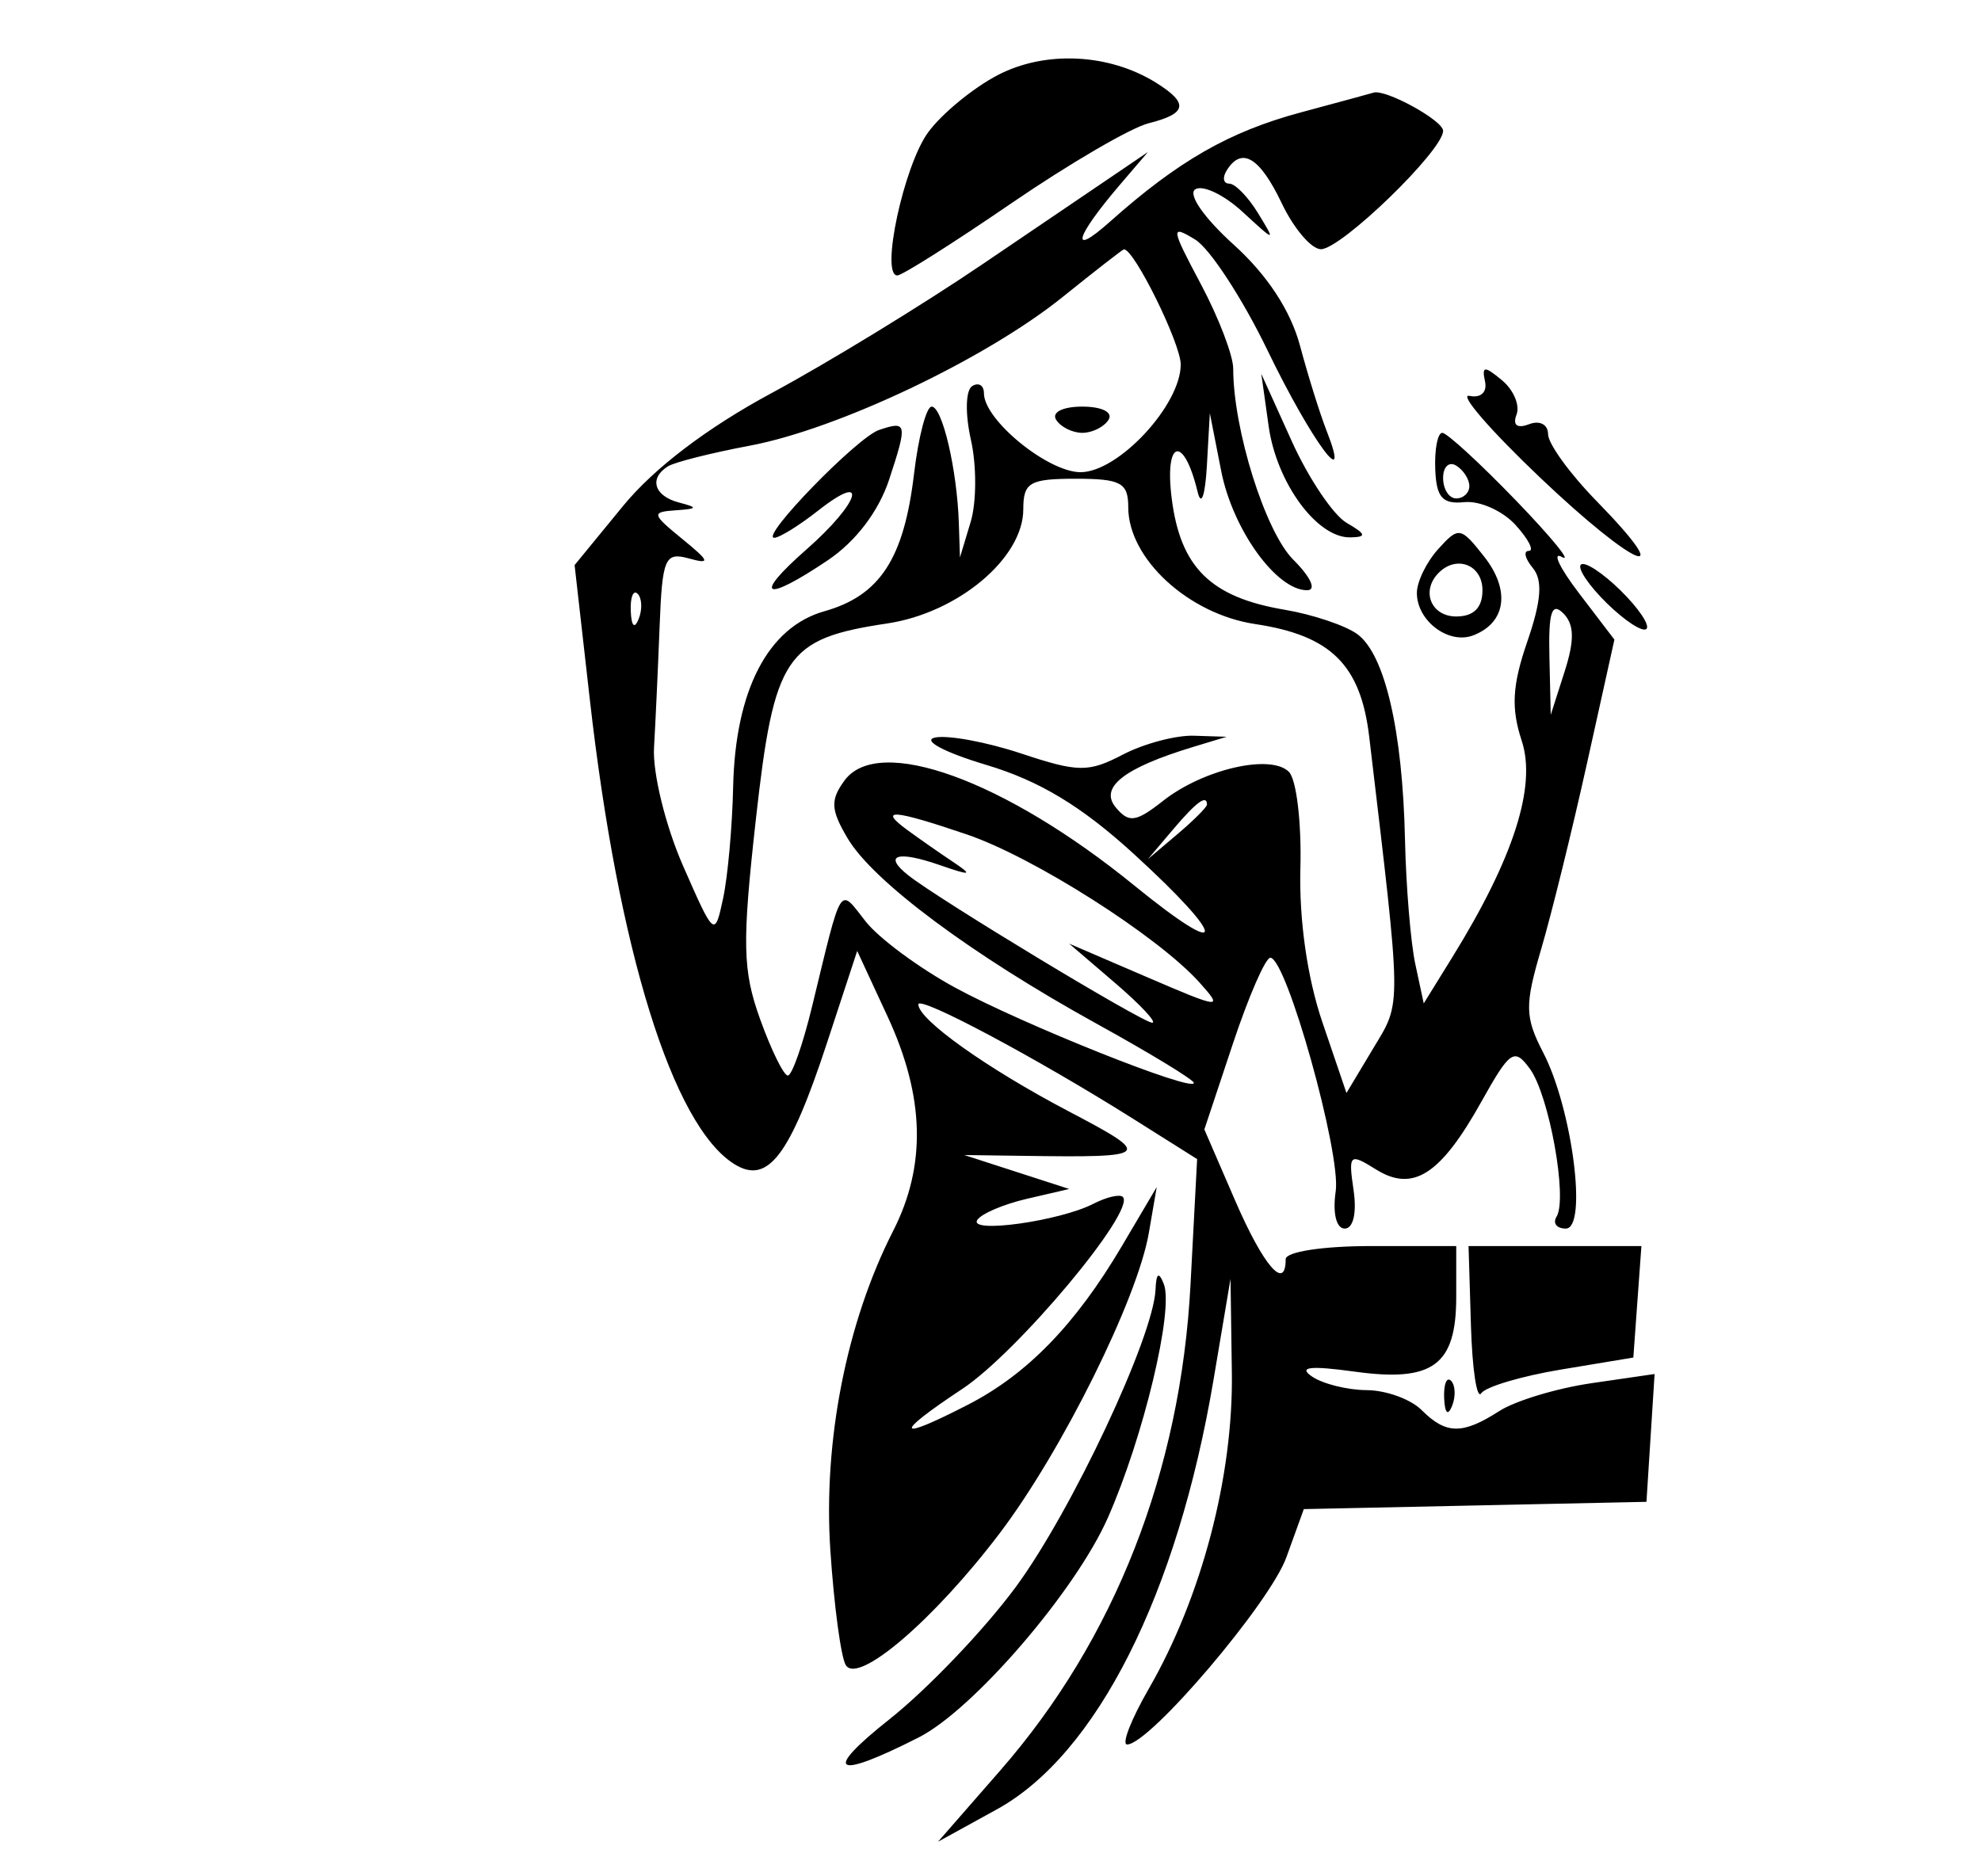 <svg xmlns="http://www.w3.org/2000/svg" width="151" height="143" viewBox="0 0 151 143" version="1.1">
	<path d="M 76.071 5.716 C 74.185 6.697, 71.790 8.664, 70.748 10.087 C 68.896 12.616, 67.089 21, 68.397 21 C 68.760 21, 72.667 18.528, 77.078 15.507 C 81.490 12.485, 86.202 9.736, 87.550 9.398 C 90.488 8.661, 90.633 7.877, 88.123 6.309 C 84.547 4.076, 79.685 3.837, 76.071 5.716 M 99.146 8.572 C 93.697 10.038, 89.801 12.271, 84.595 16.911 C 81.491 19.678, 81.936 18.090, 85.399 14.046 L 87.500 11.591 85.357 13.046 C 84.179 13.846, 79.454 17.050, 74.857 20.166 C 70.261 23.282, 63.052 27.687, 58.838 29.955 C 53.915 32.605, 49.858 35.687, 47.488 38.580 L 43.798 43.083 44.954 53.291 C 47.124 72.462, 51.273 85.816, 55.971 88.750 C 58.521 90.343, 60.202 88.143, 63.040 79.500 L 65.339 72.500 67.656 77.500 C 70.487 83.606, 70.622 88.861, 68.077 93.850 C 64.526 100.810, 62.740 109.889, 63.292 118.185 C 63.572 122.412, 64.103 126.357, 64.470 126.951 C 65.404 128.463, 71.218 123.477, 76.213 116.880 C 80.951 110.623, 86.701 99.037, 87.569 94 L 88.171 90.500 85.515 95 C 81.990 100.969, 78.307 104.768, 73.790 107.092 C 68.251 109.941, 68.054 109.400, 73.352 105.890 C 77.582 103.088, 86.615 92.282, 85.587 91.254 C 85.358 91.025, 84.345 91.262, 83.336 91.780 C 80.769 93.097, 73.841 94.066, 74.489 93.018 C 74.783 92.543, 76.480 91.815, 78.261 91.401 L 81.500 90.649 77.500 89.354 L 73.500 88.060 78 88.123 C 87.814 88.260, 87.940 88.134, 81.407 84.701 C 75.221 81.451, 70 77.732, 70 76.576 C 70 75.860, 78.992 80.650, 86.375 85.299 L 91.250 88.369 90.746 97.934 C 89.997 112.151, 84.976 124.981, 76.249 134.975 L 71.500 140.414 75.982 137.948 C 83.589 133.761, 89.749 121.541, 92.504 105.172 L 93.795 97.500 93.897 104.645 C 94.011 112.559, 91.594 121.761, 87.566 128.750 C 86.218 131.088, 85.475 133, 85.913 133 C 87.618 133, 96.791 122.220, 98.051 118.735 L 99.382 115.055 112.441 114.778 L 125.500 114.500 125.810 109.627 L 126.120 104.755 121.310 105.455 C 118.664 105.841, 115.503 106.796, 114.285 107.578 C 111.470 109.386, 110.226 109.369, 108.357 107.500 C 107.532 106.675, 105.652 105.993, 104.179 105.985 C 102.705 105.976, 100.825 105.508, 100 104.943 C 98.931 104.212, 99.867 104.106, 103.259 104.574 C 109.226 105.396, 111 104.091, 111 98.878 L 111 95 104.500 95 C 100.833 95, 98 95.436, 98 96 C 98 98.480, 96.305 96.514, 94.150 91.537 L 91.801 86.109 93.982 79.554 C 95.182 75.949, 96.464 73.008, 96.832 73.018 C 98.067 73.051, 102.234 87.949, 101.813 90.823 C 101.569 92.484, 101.855 93.667, 102.500 93.667 C 103.152 93.667, 103.429 92.470, 103.176 90.746 C 102.771 87.986, 102.865 87.898, 104.877 89.155 C 107.701 90.919, 109.797 89.577, 112.906 84.012 C 115.104 80.079, 115.425 79.860, 116.615 81.488 C 118.082 83.495, 119.503 91.377, 118.647 92.762 C 118.339 93.260, 118.658 93.667, 119.354 93.667 C 121.022 93.667, 119.851 84.547, 117.633 80.257 C 116.229 77.541, 116.211 76.648, 117.478 72.348 C 118.263 69.681, 119.840 63.284, 120.982 58.132 L 123.057 48.764 120.347 45.211 C 118.857 43.257, 118.281 42.024, 119.069 42.471 C 119.856 42.919, 118.267 40.971, 115.538 38.143 C 112.808 35.314, 110.288 33, 109.937 33 C 109.585 33, 109.344 34.237, 109.399 35.750 C 109.479 37.929, 109.941 38.455, 111.626 38.284 C 112.795 38.165, 114.552 38.952, 115.531 40.034 C 116.509 41.115, 116.960 42, 116.533 42 C 116.105 42, 116.239 42.583, 116.831 43.296 C 117.608 44.232, 117.492 45.794, 116.416 48.918 C 115.270 52.244, 115.172 53.991, 115.991 56.473 C 117.135 59.940, 115.377 65.422, 110.693 72.993 L 108.523 76.500 107.880 73.500 C 107.526 71.850, 107.173 67.575, 107.094 64 C 106.913 55.715, 105.560 49.883, 103.463 48.349 C 102.557 47.687, 100.058 46.848, 97.911 46.485 C 92.274 45.533, 89.972 43.258, 89.311 37.990 C 88.746 33.489, 90.233 33.120, 91.287 37.500 C 91.563 38.647, 91.864 37.795, 91.994 35.500 L 92.219 31.500 93.085 35.909 C 93.962 40.377, 97.290 45, 99.629 45 C 100.368 45, 99.921 44.012, 98.572 42.663 C 96.447 40.538, 94 32.744, 94 28.100 C 94 27.109, 92.891 24.212, 91.535 21.663 C 89.239 17.344, 89.210 17.112, 91.101 18.264 C 92.217 18.944, 94.703 22.752, 96.624 26.727 C 99.953 33.614, 103.093 37.876, 101.108 32.814 C 100.609 31.541, 99.702 28.637, 99.093 26.360 C 98.376 23.679, 96.591 20.960, 94.030 18.646 C 91.770 16.604, 90.519 14.797, 91.111 14.431 C 91.681 14.079, 93.299 14.850, 94.705 16.145 C 97.244 18.482, 97.253 18.483, 95.891 16.250 C 95.136 15.013, 94.151 14, 93.700 14 C 93.250 14, 93.160 13.550, 93.500 13 C 94.641 11.154, 96.021 11.975, 97.701 15.500 C 98.619 17.425, 99.962 19, 100.685 19 C 102.230 19, 110 11.472, 110 9.975 C 110 9.180, 105.565 6.752, 104.685 7.066 C 104.583 7.102, 102.091 7.780, 99.146 8.572 M 81 22.643 C 75.144 27.358, 63.897 32.706, 57.173 33.974 C 54.243 34.526, 51.430 35.234, 50.923 35.548 C 49.447 36.460, 49.853 37.815, 51.750 38.311 C 53.230 38.698, 53.192 38.789, 51.500 38.906 C 49.640 39.035, 49.675 39.188, 52 41.085 C 54.107 42.804, 54.185 43.039, 52.500 42.574 C 50.685 42.074, 50.479 42.554, 50.278 47.762 C 50.156 50.918, 49.964 55.075, 49.852 57 C 49.740 58.931, 50.729 62.965, 52.060 66 C 54.447 71.444, 54.478 71.470, 55.117 68.500 C 55.473 66.850, 55.817 63.025, 55.883 60 C 56.044 52.623, 58.540 47.815, 62.838 46.602 C 67.070 45.408, 68.905 42.594, 69.671 36.126 C 70.005 33.307, 70.610 31, 71.014 31 C 71.830 31, 72.953 35.811, 73.086 39.875 L 73.172 42.500 73.989 39.788 C 74.439 38.297, 74.447 35.482, 74.007 33.533 C 73.560 31.547, 73.602 29.746, 74.104 29.436 C 74.597 29.131, 75 29.379, 75 29.986 C 75 32.017, 79.879 36, 82.366 36 C 85.245 36, 90 30.887, 90 27.791 C 90 26.184, 86.439 18.965, 85.668 19.010 C 85.576 19.015, 83.475 20.650, 81 22.643 M 113.194 29.081 C 113.372 29.905, 112.871 30.366, 112 30.180 C 111.175 30.004, 113.611 32.817, 117.414 36.432 C 124.656 43.316, 128.057 44.715, 121.685 38.189 C 119.658 36.114, 118 33.824, 118 33.101 C 118 32.363, 117.364 32.030, 116.551 32.342 C 115.642 32.691, 115.286 32.417, 115.596 31.609 C 115.868 30.900, 115.370 29.722, 114.489 28.991 C 113.146 27.876, 112.937 27.891, 113.194 29.081 M 96.703 32.500 C 97.310 36.824, 100.391 41.018, 102.924 40.970 C 104.195 40.945, 104.141 40.731, 102.646 39.862 C 101.626 39.269, 99.745 36.470, 98.466 33.642 L 96.141 28.500 96.703 32.500 M 80.500 32 C 80.840 32.550, 81.740 33, 82.500 33 C 83.260 33, 84.160 32.550, 84.500 32 C 84.852 31.431, 83.991 31, 82.500 31 C 81.009 31, 80.148 31.431, 80.500 32 M 67 32.783 C 65.328 33.350, 57.897 41, 59.019 41 C 59.410 41, 60.916 40.067, 62.365 38.927 C 66.299 35.833, 65.547 38.312, 61.465 41.896 C 57.323 45.533, 58.235 45.989, 63.102 42.713 C 65.232 41.280, 66.975 38.986, 67.772 36.568 C 69.186 32.277, 69.141 32.056, 67 32.783 M 110 36.441 C 110 37.298, 110.450 38, 111 38 C 111.550 38, 112 37.577, 112 37.059 C 112 36.541, 111.550 35.840, 111 35.500 C 110.450 35.160, 110 35.584, 110 36.441 M 78 38.827 C 78 42.550, 73.028 46.723, 67.626 47.533 C 59.863 48.697, 59.011 49.969, 57.614 62.478 C 56.558 71.929, 56.601 73.983, 57.939 77.702 C 58.789 80.066, 59.740 82, 60.053 82 C 60.366 82, 61.195 79.638, 61.896 76.750 C 64.225 67.158, 63.925 67.634, 65.987 70.256 C 66.993 71.536, 70.061 73.804, 72.803 75.297 C 77.950 78.098, 91 83.308, 91 82.561 C 91 82.330, 87.681 80.308, 83.625 78.069 C 74.065 72.792, 66.546 67.195, 64.607 63.911 C 63.320 61.733, 63.281 60.999, 64.371 59.507 C 66.953 55.976, 76.584 59.467, 86.463 67.513 C 93.651 73.367, 93.626 71.686, 86.427 65.107 C 82.441 61.465, 79.236 59.530, 75.177 58.316 C 71.989 57.362, 70.273 56.449, 71.263 56.233 C 72.233 56.021, 75.197 56.569, 77.849 57.450 C 82.184 58.890, 82.967 58.898, 85.586 57.532 C 87.189 56.696, 89.625 56.048, 91 56.092 L 93.500 56.172 90.942 56.948 C 85.678 58.545, 83.779 60.029, 85.046 61.555 C 86.048 62.762, 86.580 62.689, 88.657 61.055 C 91.726 58.641, 96.858 57.458, 98.245 58.845 C 98.822 59.422, 99.216 62.730, 99.121 66.197 C 99.014 70.116, 99.646 74.548, 100.791 77.915 L 102.633 83.330 104.681 79.915 C 106.851 76.299, 106.863 77.229, 104.368 56.178 C 103.717 50.688, 101.450 48.444, 95.676 47.579 C 90.590 46.816, 86 42.591, 86 38.673 C 86 36.804, 85.440 36.500, 82 36.500 C 78.479 36.500, 78 36.779, 78 38.827 M 109.629 41.858 C 108.733 42.848, 108 44.354, 108 45.206 C 108 47.338, 110.420 49.160, 112.296 48.440 C 114.798 47.480, 115.144 44.998, 113.132 42.440 C 111.337 40.158, 111.189 40.134, 109.629 41.858 M 109.667 43.667 C 108.290 45.043, 109.073 47, 111 47 C 112.333 47, 113 46.333, 113 45 C 113 43.073, 111.043 42.290, 109.667 43.667 M 122 45.500 C 123.292 46.875, 124.799 48, 125.349 48 C 125.899 48, 125.292 46.875, 124 45.500 C 122.708 44.125, 121.201 43, 120.651 43 C 120.101 43, 120.708 44.125, 122 45.500 M 48.079 46.583 C 48.127 47.748, 48.364 47.985, 48.683 47.188 C 48.972 46.466, 48.936 45.603, 48.604 45.271 C 48.272 44.939, 48.036 45.529, 48.079 46.583 M 118.102 50.050 L 118.204 54.500 119.259 51.207 C 120.029 48.803, 120.002 47.602, 119.157 46.757 C 118.281 45.881, 118.025 46.681, 118.102 50.050 M 89.405 63.250 L 87.500 65.500 89.750 63.595 C 90.987 62.547, 92 61.535, 92 61.345 C 92 60.545, 91.195 61.136, 89.405 63.250 M 69.163 63.282 C 70.078 63.952, 71.653 65.051, 72.663 65.725 C 74.193 66.745, 74.017 66.783, 71.611 65.947 C 68.388 64.828, 67.288 65.188, 69.226 66.728 C 71.540 68.568, 87.145 78.001, 87.829 77.973 C 88.198 77.958, 86.925 76.596, 85 74.946 L 81.500 71.946 87.425 74.495 C 93.094 76.934, 93.267 76.952, 91.425 74.901 C 88.260 71.376, 78.782 65.345, 73.692 63.617 C 68.067 61.707, 66.895 61.620, 69.163 63.282 M 112.121 101.064 C 112.221 104.399, 112.572 106.722, 112.902 106.227 C 113.231 105.731, 115.975 104.915, 119 104.413 L 124.500 103.500 124.807 99.250 L 125.115 95 118.527 95 L 111.939 95 112.121 101.064 M 88.079 98.320 C 87.922 101.930, 81.688 115.203, 77.437 120.979 C 75.047 124.225, 70.709 128.770, 67.796 131.079 C 62.638 135.168, 63.570 135.743, 70.031 132.461 C 74.190 130.348, 81.976 121.304, 84.443 115.720 C 87.165 109.558, 89.487 99.850, 88.708 97.886 C 88.325 96.922, 88.134 97.055, 88.079 98.320 M 110.079 106.583 C 110.127 107.748, 110.364 107.985, 110.683 107.188 C 110.972 106.466, 110.936 105.603, 110.604 105.271 C 110.272 104.939, 110.036 105.529, 110.079 106.583" stroke="none" fill="black" fill-rule="evenodd"/>
</svg>